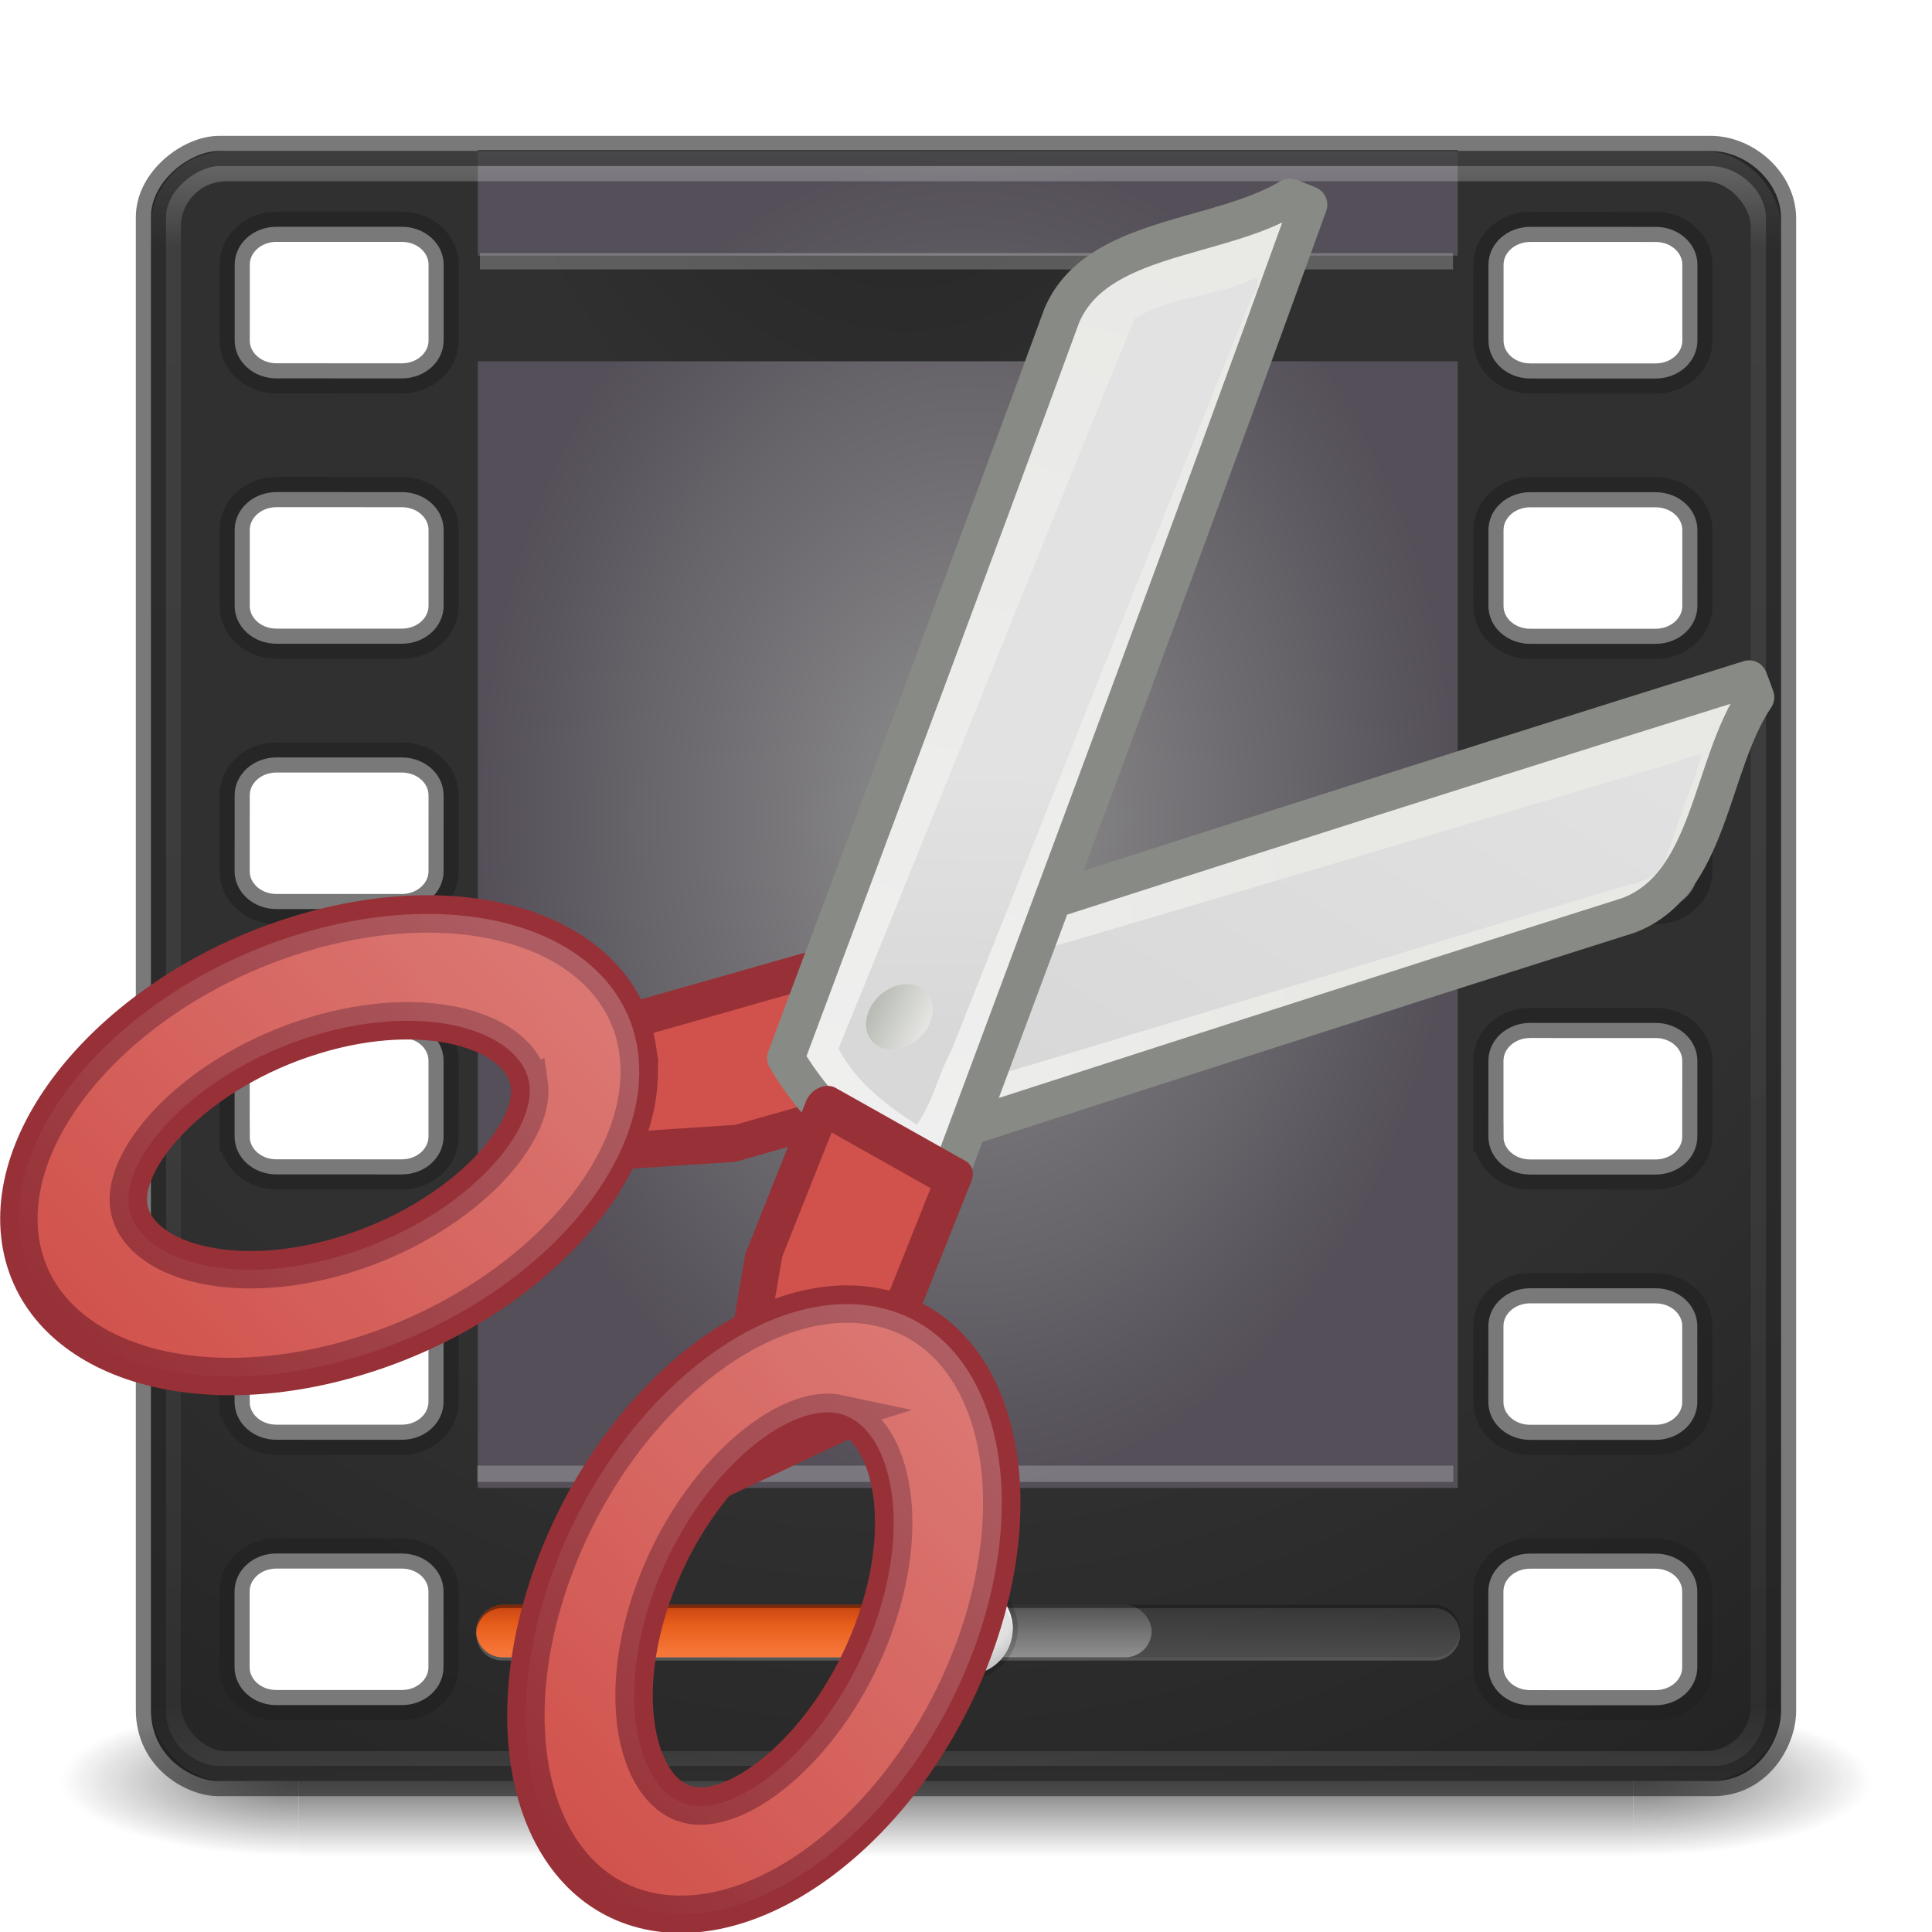 <?xml version="1.0" encoding="UTF-8" standalone="no"?>
<!-- Created with Inkscape (http://www.inkscape.org/) -->

<svg
   xmlns:dc="http://purl.org/dc/elements/1.1/"
   xmlns:cc="http://creativecommons.org/ns#"
   xmlns:rdf="http://www.w3.org/1999/02/22-rdf-syntax-ns#"
   xmlns:svg="http://www.w3.org/2000/svg"
   xmlns="http://www.w3.org/2000/svg"
   xmlns:xlink="http://www.w3.org/1999/xlink"
   xmlns:sodipodi="http://sodipodi.sourceforge.net/DTD/sodipodi-0.dtd"
   xmlns:inkscape="http://www.inkscape.org/namespaces/inkscape"
   version="1.1"
   width="64"
   height="64"
   id="svg4161"
   inkscape:version="0.91 r"
   sodipodi:docname="openmovieeditor.svg">
  <sodipodi:namedview
     pagecolor="#ffffff"
     bordercolor="#666666"
     borderopacity="1"
     objecttolerance="10"
     gridtolerance="10"
     guidetolerance="10"
     inkscape:pageopacity="0"
     inkscape:pageshadow="2"
     inkscape:window-width="1855"
     inkscape:window-height="1056"
     id="namedview45"
     showgrid="true"
     inkscape:zoom="9.5376522"
     inkscape:cx="2.2127625"
     inkscape:cy="31"
     inkscape:window-x="65"
     inkscape:window-y="24"
     inkscape:window-maximized="1"
     inkscape:current-layer="layer1-2">
    <inkscape:grid
       type="xygrid"
       id="grid4321" />
  </sodipodi:namedview>
  <defs
     id="defs4163">
    <linearGradient
       x1="20"
       y1="26"
       x2="20"
       y2="13"
       id="linearGradient4069"
       xlink:href="#linearGradient3680-6-6-6-3-7-1"
       gradientUnits="userSpaceOnUse"
       gradientTransform="matrix(1.327,0,0,1.327,-0.399,-0.232)" />
    <linearGradient
       id="linearGradient3680-6-6-6-3-7-1">
      <stop
         id="stop3682-4-6-1-3-7-7"
         style="stop-color:#dcdcdc;stop-opacity:1"
         offset="0" />
      <stop
         id="stop3684-8-5-8-0-2-6"
         style="stop-color:#ffffff;stop-opacity:1"
         offset="1" />
    </linearGradient>
    <linearGradient
       x1="24"
       y1="5"
       x2="24"
       y2="43"
       id="linearGradient3180"
       xlink:href="#linearGradient3924-2-2-5-8"
       gradientUnits="userSpaceOnUse"
       gradientTransform="matrix(1.432,0,0,1.436,-2.378,-2.471)" />
    <linearGradient
       id="linearGradient3924-2-2-5-8">
      <stop
         id="stop3926-9-4-9-6"
         style="stop-color:#ffffff;stop-opacity:1"
         offset="0" />
      <stop
         id="stop3928-9-8-6-5"
         style="stop-color:#ffffff;stop-opacity:0.235"
         offset="0.063" />
      <stop
         id="stop3930-3-5-1-7"
         style="stop-color:#ffffff;stop-opacity:0.157"
         offset="0.951" />
      <stop
         id="stop3932-8-0-4-8"
         style="stop-color:#ffffff;stop-opacity:0.392"
         offset="1" />
    </linearGradient>
    <radialGradient
       cx="7.118"
       cy="9.957"
       r="12.672"
       fx="7.118"
       fy="9.957"
       id="radialGradient3988-3"
       xlink:href="#linearGradient2867-449-88-871-390-598-476-591-434-148-57-177-8-3-3-6-4-8-8-8-5"
       gradientUnits="userSpaceOnUse"
       gradientTransform="matrix(0,12.89,-15.825,0,190.742,-113.098)" />
    <linearGradient
       id="linearGradient2867-449-88-871-390-598-476-591-434-148-57-177-8-3-3-6-4-8-8-8-5-7">
      <stop
         id="stop3750-1-0-7-6-6-1-3-9-3-9"
         style="stop-color:#505050;stop-opacity:1"
         offset="0" />
      <stop
         id="stop3752-3-7-4-0-32-8-923-0-7-0"
         style="stop-color:#2b2b2b;stop-opacity:1"
         offset="0.262" />
      <stop
         id="stop3754-1-8-5-2-7-6-7-1-9-1"
         style="stop-color:#0a0a0a;stop-opacity:1"
         offset="0.705" />
      <stop
         id="stop3756-1-6-2-6-6-1-96-6-0-1"
         style="stop-color:#000000;stop-opacity:1"
         offset="1" />
    </linearGradient>
    <radialGradient
       cx="4.993"
       cy="43.5"
       r="2.5"
       fx="4.993"
       fy="43.5"
       id="radialGradient3337-2-2"
       xlink:href="#linearGradient3688-166-749-4-0-3-8"
       gradientUnits="userSpaceOnUse"
       gradientTransform="matrix(2.004,0,0,1.4,27.988,-17.4)" />
    <linearGradient
       id="linearGradient3688-166-749-4-0-3-8">
      <stop
         id="stop2883-4-0-1-8"
         style="stop-color:#181818;stop-opacity:1"
         offset="0" />
      <stop
         id="stop2885-9-2-9-6"
         style="stop-color:#181818;stop-opacity:0"
         offset="1" />
    </linearGradient>
    <radialGradient
       cx="4.993"
       cy="43.5"
       r="2.5"
       fx="4.993"
       fy="43.5"
       id="radialGradient3339-1-4"
       xlink:href="#linearGradient3688-464-309-9-2-4-2"
       gradientUnits="userSpaceOnUse"
       gradientTransform="matrix(2.004,0,0,1.4,-20.012,-104.4)" />
    <linearGradient
       id="linearGradient3688-464-309-9-2-4-2">
      <stop
         id="stop2889-7-9-6-9"
         style="stop-color:#181818;stop-opacity:1"
         offset="0" />
      <stop
         id="stop2891-6-6-1-7"
         style="stop-color:#181818;stop-opacity:0"
         offset="1" />
    </linearGradient>
    <linearGradient
       id="linearGradient3702-501-757-8-4-1-1">
      <stop
         id="stop2895-8-9-9-1"
         style="stop-color:#181818;stop-opacity:0"
         offset="0" />
      <stop
         id="stop2897-7-8-7-7"
         style="stop-color:#181818;stop-opacity:1"
         offset="0.5" />
      <stop
         id="stop2899-4-5-1-5"
         style="stop-color:#181818;stop-opacity:0"
         offset="1" />
    </linearGradient>
    <linearGradient
       x1="25.058"
       y1="47.028"
       x2="25.058"
       y2="39.999"
       id="linearGradient4159"
       xlink:href="#linearGradient3702-501-757-8-4-1-1"
       gradientUnits="userSpaceOnUse" />
    <radialGradient
       cx="4.993"
       cy="43.5"
       r="2.5"
       fx="4.993"
       fy="43.5"
       id="radialGradient3337-2-2-4"
       xlink:href="#linearGradient3688-166-749-4-0-3-8-0"
       gradientUnits="userSpaceOnUse"
       gradientTransform="matrix(2.004,0,0,1.4,27.988,-17.4)" />
    <linearGradient
       id="linearGradient3688-166-749-4-0-3-8-0">
      <stop
         id="stop2883-4-0-1-8-1"
         style="stop-color:#181818;stop-opacity:1"
         offset="0" />
      <stop
         id="stop2885-9-2-9-6-7"
         style="stop-color:#181818;stop-opacity:0"
         offset="1" />
    </linearGradient>
    <radialGradient
       cx="4.993"
       cy="43.5"
       r="2.5"
       fx="4.993"
       fy="43.5"
       id="radialGradient3339-1-4-7"
       xlink:href="#linearGradient3688-464-309-9-2-4-2-3"
       gradientUnits="userSpaceOnUse"
       gradientTransform="matrix(2.004,0,0,1.4,-20.012,-104.4)" />
    <linearGradient
       id="linearGradient3688-464-309-9-2-4-2-3">
      <stop
         id="stop2889-7-9-6-9-4"
         style="stop-color:#181818;stop-opacity:1"
         offset="0" />
      <stop
         id="stop2891-6-6-1-7-1"
         style="stop-color:#181818;stop-opacity:0"
         offset="1" />
    </linearGradient>
    <linearGradient
       x1="25.058"
       y1="47.028"
       x2="25.058"
       y2="39.999"
       id="linearGradient6394"
       xlink:href="#linearGradient3702-501-757-8-4-1-1-1"
       gradientUnits="userSpaceOnUse" />
    <linearGradient
       id="linearGradient3702-501-757-8-4-1-1-1">
      <stop
         id="stop2895-8-9-9-1-2"
         style="stop-color:#181818;stop-opacity:0"
         offset="0" />
      <stop
         id="stop2897-7-8-7-7-0"
         style="stop-color:#181818;stop-opacity:1"
         offset="0.5" />
      <stop
         id="stop2899-4-5-1-5-7"
         style="stop-color:#181818;stop-opacity:0"
         offset="1" />
    </linearGradient>
    <radialGradient
       inkscape:collect="always"
       xlink:href="#linearGradient2867-449-88-871-390-598-476-591-434-148-57-177-8-3-3-6-4-8-8-8-5"
       id="radialGradient3038"
       gradientUnits="userSpaceOnUse"
       gradientTransform="matrix(0,13.394,-16.444,0,316.224,-110.491)"
       cx="6.73"
       cy="9.957"
       fx="6.2"
       fy="9.957"
       r="12.672" />
    <linearGradient
       id="linearGradient2867-449-88-871-390-598-476-591-434-148-57-177-8-3-3-6-4-8-8-8-5">
      <stop
         id="stop3750-1-0-7-6-6-1-3-9-9"
         style="stop-color:#dec6cb;stop-opacity:1;"
         offset="0" />
      <stop
         id="stop3752-3-7-4-0-32-8-923-0-4"
         style="stop-color:#d2c3c6;stop-opacity:1;"
         offset="0.262" />
      <stop
         id="stop3754-1-8-5-2-7-6-7-1-6"
         style="stop-color:#b38c94;stop-opacity:1;"
         offset="0.705" />
      <stop
         id="stop3756-1-6-2-6-6-1-96-6-9"
         style="stop-color:#764750;stop-opacity:1;"
         offset="1" />
    </linearGradient>
    <linearGradient
       inkscape:collect="always"
       xlink:href="#linearGradient3924-2-2-5-8-1"
       id="linearGradient3035"
       gradientUnits="userSpaceOnUse"
       gradientTransform="matrix(1.432,0,0,1.436,116.944,1.932)"
       x1="24"
       y1="5"
       x2="24"
       y2="43" />
    <linearGradient
       id="linearGradient3924-2-2-5-8-1">
      <stop
         id="stop3926-9-4-9-6-7"
         style="stop-color:#ffffff;stop-opacity:1"
         offset="0" />
      <stop
         id="stop3928-9-8-6-5-9"
         style="stop-color:#ffffff;stop-opacity:0.235"
         offset="0.063" />
      <stop
         id="stop3930-3-5-1-7-9"
         style="stop-color:#ffffff;stop-opacity:0.157"
         offset="0.951" />
      <stop
         id="stop3932-8-0-4-8-7"
         style="stop-color:#ffffff;stop-opacity:0.392"
         offset="1" />
    </linearGradient>
    <linearGradient
       id="linearGradient3267-7-3-55-4-6">
      <stop
         style="stop-color:#6a6a6a;stop-opacity:1;"
         offset="0"
         id="stop3269-8-5-5-9-91" />
      <stop
         style="stop-color:#3a3a3a;stop-opacity:1;"
         offset="1"
         id="stop3271-9-7-2-0-5" />
    </linearGradient>
    <linearGradient
       id="linearGradient4798-13-8-5-9">
      <stop
         id="stop4800-4-4-2-9"
         offset="0"
         style="stop-color:#000000;stop-opacity:0;" />
      <stop
         style="stop-color:#000000;stop-opacity:0;"
         offset="0.125"
         id="stop4802-3-5-4-5" />
      <stop
         style="stop-color:#e9842d;stop-opacity:1;"
         offset="0.769"
         id="stop4804-3-1-0-9" />
      <stop
         style="stop-color:#964e2b;stop-opacity:1;"
         offset="0.861"
         id="stop4806-28-9-9-2" />
      <stop
         id="stop4808-6-0-5-6"
         offset="1"
         style="stop-color:#222222;stop-opacity:1;" />
    </linearGradient>
    <linearGradient
       id="linearGradient8940-7-5-3-4">
      <stop
         style="stop-color:#ffb800;stop-opacity:1;"
         offset="0"
         id="stop8942-22-2-0-7" />
      <stop
         style="stop-color:#ff4600;stop-opacity:1;"
         offset="1"
         id="stop8944-79-8-2-8" />
    </linearGradient>
    <linearGradient
       id="linearGradient3826">
      <stop
         style="stop-color:#ffb800;stop-opacity:1;"
         offset="0"
         id="stop3828" />
      <stop
         style="stop-color:#ff4600;stop-opacity:1;"
         offset="1"
         id="stop3830" />
    </linearGradient>
    <linearGradient
       id="linearGradient3790-0-9-2">
      <stop
         style="stop-color:#e7e7e7;stop-opacity:1;"
         offset="0"
         id="stop3792-5-8-9" />
      <stop
         style="stop-color:#b8b8b8;stop-opacity:1;"
         offset="1"
         id="stop3794-2-0-5" />
    </linearGradient>
    <linearGradient
       id="linearGradient3922-60-9-5">
      <stop
         style="stop-color:#5e5e5e;stop-opacity:1;"
         offset="0"
         id="stop3924-5-2-9" />
      <stop
         style="stop-color:#9e9e9e;stop-opacity:1;"
         offset="1"
         id="stop3926-11-54-11" />
    </linearGradient>
    <linearGradient
       id="linearGradient3886-5">
      <stop
         id="stop3896-4"
         offset="0"
         style="stop-color:#8d8d8d;stop-opacity:1;" />
      <stop
         id="stop3894-1"
         offset="1"
         style="stop-color:#bdbbbc;stop-opacity:1;" />
    </linearGradient>
    <linearGradient
       id="linearGradient3853">
      <stop
         id="stop3855"
         offset="0"
         style="stop-color:#8d8d8d;stop-opacity:1;" />
      <stop
         id="stop3857"
         offset="1"
         style="stop-color:#bdbbbc;stop-opacity:1;" />
    </linearGradient>
    <linearGradient
       id="linearGradient3860">
      <stop
         style="stop-color:#e7e7e7;stop-opacity:1;"
         offset="0"
         id="stop3862" />
      <stop
         style="stop-color:#b8b8b8;stop-opacity:1;"
         offset="1"
         id="stop3864" />
    </linearGradient>
    <linearGradient
       id="linearGradient3867">
      <stop
         style="stop-color:#5e5e5e;stop-opacity:1;"
         offset="0"
         id="stop3869" />
      <stop
         style="stop-color:#9e9e9e;stop-opacity:1;"
         offset="1"
         id="stop3871" />
    </linearGradient>
    <linearGradient
       id="linearGradient3874">
      <stop
         id="stop3876"
         offset="0"
         style="stop-color:#8d8d8d;stop-opacity:1;" />
      <stop
         id="stop3878"
         offset="1"
         style="stop-color:#bdbbbc;stop-opacity:1;" />
    </linearGradient>
    <linearGradient
       id="linearGradient3881">
      <stop
         id="stop3883"
         offset="0"
         style="stop-color:#8d8d8d;stop-opacity:1;" />
      <stop
         id="stop3885"
         offset="1"
         style="stop-color:#bdbbbc;stop-opacity:1;" />
    </linearGradient>
    <linearGradient
       y2="39.999"
       x2="25.058"
       y1="47.028"
       x1="25.058"
       gradientUnits="userSpaceOnUse"
       id="linearGradient4041"
       xlink:href="#linearGradient3702-501-757-8-4-1-1-1"
       inkscape:collect="always" />
    <linearGradient
       x1="63.397"
       y1="-12.489"
       x2="63.397"
       y2="5.468"
       id="linearGradient2685"
       xlink:href="#linearGradient4873"
       gradientUnits="userSpaceOnUse"
       gradientTransform="matrix(0.281,0,0,0.288,14.824,55.221)" />
    <linearGradient
       id="linearGradient4873">
      <stop
         id="stop4875"
         style="stop-color:white;stop-opacity:1"
         offset="0" />
      <stop
         id="stop4877"
         style="stop-color:white;stop-opacity:0"
         offset="1" />
    </linearGradient>
    <radialGradient
       r="20.397"
       fy="3.99"
       fx="23.896"
       cy="3.99"
       cx="23.896"
       gradientTransform="matrix(0,0.318,-0.408,0,33.913,43.707)"
       gradientUnits="userSpaceOnUse"
       id="radialGradient3826"
       xlink:href="#linearGradient3242-187-536"
       inkscape:collect="always" />
    <linearGradient
       id="linearGradient3242-187-536">
      <stop
         id="stop2780"
         style="stop-color:#ffffff;stop-opacity:1;"
         offset="0" />
      <stop
         id="stop2782"
         style="stop-color:#d3d3d3;stop-opacity:1;"
         offset="1" />
    </linearGradient>
    <linearGradient
       y2="3.082"
       x2="18.379"
       y1="44.98"
       x1="18.379"
       gradientTransform="matrix(0.13,0,0,0.133,29.174,51.015)"
       gradientUnits="userSpaceOnUse"
       id="linearGradient3828"
       xlink:href="#linearGradient2490-182-124"
       inkscape:collect="always" />
    <linearGradient
       id="linearGradient2490-182-124">
      <stop
         id="stop2788"
         style="stop-color:#909090;stop-opacity:1;"
         offset="0" />
      <stop
         id="stop2790"
         style="stop-color:#dedede;stop-opacity:1;"
         offset="1" />
    </linearGradient>
    <radialGradient
       inkscape:collect="always"
       xlink:href="#linearGradient3945"
       id="radialGradient3966"
       gradientUnits="userSpaceOnUse"
       gradientTransform="matrix(1.546,0,0,2.111,-5.814,-23.523)"
       cx="24.5"
       cy="24"
       fx="24.5"
       fy="24"
       r="10.5" />
    <linearGradient
       id="linearGradient3945">
      <stop
         style="stop-color:#8f8f8f;stop-opacity:1;"
         offset="0"
         id="stop3947" />
      <stop
         style="stop-color:#544f58;stop-opacity:1;"
         offset="1"
         id="stop3949" />
    </linearGradient>
    <radialGradient
       cx="15.316"
       cy="-0.307"
       r="20"
       fx="15.316"
       fy="-0.307"
       id="radialGradient4152-74-497"
       xlink:href="#linearGradient2867-449-88-871-390-598-476-591-434-148-57-177-641-289-620-227-114-444-680-744-921-551"
       gradientUnits="userSpaceOnUse"
       gradientTransform="matrix(6.2968633e-5,3.5,-2.75,8.5551714e-8,29.156,-54.607)" />
    <linearGradient
       id="linearGradient2867-449-88-871-390-598-476-591-434-148-57-177-641-289-620-227-114-444-680-744-921-551">
      <stop
         id="stop4445"
         style="stop-color:#232323;stop-opacity:1;"
         offset="0" />
      <stop
         id="stop4447"
         style="stop-color:#303030;stop-opacity:1;"
         offset="0.262" />
      <stop
         id="stop4449"
         style="stop-color:#303030;stop-opacity:1"
         offset="0.705" />
      <stop
         id="stop4451"
         style="stop-color:#232323;stop-opacity:1"
         offset="1" />
    </linearGradient>
    <linearGradient
       x1="24"
       y1="5"
       x2="24"
       y2="43"
       id="linearGradient3180-6"
       xlink:href="#linearGradient3924-2-2-5-8-0"
       gradientUnits="userSpaceOnUse"
       gradientTransform="matrix(1.432,0,0,1.436,-2.378,-2.471)" />
    <linearGradient
       id="linearGradient3924-2-2-5-8-0">
      <stop
         id="stop3926-9-4-9-6-4"
         style="stop-color:#ffffff;stop-opacity:1"
         offset="0" />
      <stop
         id="stop3928-9-8-6-5-4"
         style="stop-color:#ffffff;stop-opacity:0.235"
         offset="0.063" />
      <stop
         id="stop3930-3-5-1-7-97"
         style="stop-color:#ffffff;stop-opacity:0.157"
         offset="0.951" />
      <stop
         id="stop3932-8-0-4-8-3"
         style="stop-color:#ffffff;stop-opacity:0.392"
         offset="1" />
    </linearGradient>
    <linearGradient
       y2="43"
       x2="24"
       y1="5"
       x1="24"
       gradientTransform="matrix(1.432,0,0,1.432,-2.384,-2.372)"
       gradientUnits="userSpaceOnUse"
       id="linearGradient3292"
       xlink:href="#linearGradient3924-2-2-5-8-0"
       inkscape:collect="always" />
    <filter
       color-interpolation-filters="sRGB"
       id="filter4013">
      <feGaussianBlur
         id="feGaussianBlur4015"
         stdDeviation="0.72" />
    </filter>
    <radialGradient
       id="radialGradient4075"
       gradientUnits="userSpaceOnUse"
       cy="421.9"
       cx="212"
       gradientTransform="matrix(1.333,0,0,1.222,-70.667,-93.655)"
       r="9">
      <stop
         id="stop3984"
         style="stop-color:#f5f5f5"
         offset="0" />
      <stop
         id="stop3992"
         style="stop-color:#dfdfdf"
         offset=".75" />
      <stop
         id="stop3986"
         style="stop-color:#c6c6c6"
         offset="1" />
    </radialGradient>
    <linearGradient
       id="linearGradient4068"
       y2="414.38"
       gradientUnits="userSpaceOnUse"
       x2="344"
       gradientTransform="matrix(0.109,0,0,0.109,4.26,-99.868)"
       y1="430"
       x1="344">
      <stop
         id="stop4023"
         style="stop-color:#c03c0e"
         offset="0" />
      <stop
         id="stop3856"
         style="stop-color:#e85e1b"
         offset=".5" />
      <stop
         id="stop4025"
         style="stop-color:#f57638"
         offset="1" />
    </linearGradient>
    <linearGradient
       id="linearGradient4064"
       y2="404"
       xlink:href="#linearGradient4267"
       gradientUnits="userSpaceOnUse"
       x2="344"
       y1="430"
       x1="344"
       gradientTransform="matrix(0.109,0,0,0.109,4.26,8.191)" />
    <linearGradient
       id="linearGradient4267">
      <stop
         id="stop4269"
         style="stop-color:#fff"
         offset="0" />
      <stop
         id="stop4271"
         style="stop-color:#fff;stop-opacity:0"
         offset="1" />
    </linearGradient>
    <linearGradient
       id="linearGradient4051"
       y2="404"
       gradientUnits="userSpaceOnUse"
       x2="344"
       y1="430"
       x1="344"
       gradientTransform="matrix(0.167,0,0,0.167,88.332,367.241)">
      <stop
         id="stop3974"
         style="stop-color:#666"
         offset="0" />
      <stop
         id="stop3976"
         style="stop-color:#666;stop-opacity:0"
         offset="1" />
    </linearGradient>
    <linearGradient
       y2="404"
       x2="344"
       y1="430"
       x1="344"
       gradientTransform="matrix(0.109,0,0,0.109,4.26,8.191)"
       gradientUnits="userSpaceOnUse"
       id="linearGradient3112"
       xlink:href="#linearGradient4051"
       inkscape:collect="always" />
    <filter
       color-interpolation-filters="sRGB"
       id="filter3869">
      <feGaussianBlur
         id="feGaussianBlur3871"
         stdDeviation="3.39" />
    </filter>
    <linearGradient
       x1="294.21"
       y1="6.385"
       x2="296.404"
       y2="9.828"
       id="linearGradient8576-4"
       xlink:href="#XMLID_897_-9"
       gradientUnits="userSpaceOnUse"
       gradientTransform="matrix(-2.173,1.094,1.298,2.788,663.958,-321.12)" />
    <linearGradient
       x1="292.972"
       y1="4.759"
       x2="296.94"
       y2="10.711"
       id="XMLID_897_-9"
       gradientUnits="userSpaceOnUse">
      <stop
         id="stop45093-6"
         style="stop-color:#e8e8e5;stop-opacity:1"
         offset="0" />
      <stop
         id="stop45095-9"
         style="stop-color:#f0f0f0;stop-opacity:1"
         offset="1" />
    </linearGradient>
    <linearGradient
       x1="20.288"
       y1="6.46"
       x2="24.326"
       y2="23.943"
       id="linearGradient8573-6"
       xlink:href="#linearGradient2229-0"
       gradientUnits="userSpaceOnUse"
       gradientTransform="matrix(0.549,-0.257,0.315,0.678,12.147,16.191)" />
    <linearGradient
       id="linearGradient2229-0">
      <stop
         id="stop2231-4"
         style="stop-color:#e2e2e2;stop-opacity:1"
         offset="0" />
      <stop
         id="stop2233-6"
         style="stop-color:#d8d8d8;stop-opacity:1"
         offset="1" />
    </linearGradient>
    <linearGradient
       x1="293.008"
       y1="3.019"
       x2="296.641"
       y2="10.289"
       id="linearGradient8569-8"
       xlink:href="#XMLID_897_-9"
       gradientUnits="userSpaceOnUse"
       gradientTransform="matrix(2.192,-1.109,1.388,2.764,-627.97,330.423)" />
    <linearGradient
       x1="19.222"
       y1="18.036"
       x2="24.326"
       y2="23.943"
       id="linearGradient8566-6"
       xlink:href="#linearGradient2229-0"
       gradientUnits="userSpaceOnUse"
       gradientTransform="matrix(0.549,-0.257,0.315,0.678,12.147,16.191)" />
    <linearGradient
       x1="22.225"
       y1="23.843"
       x2="24.19"
       y2="22.861"
       id="linearGradient8582-7"
       xlink:href="#XMLID_45_-1"
       gradientUnits="userSpaceOnUse"
       gradientTransform="matrix(0.538,-0.252,0.315,0.678,12.457,16.818)" />
    <linearGradient
       x1="68.175"
       y1="21.425"
       x2="74.587"
       y2="27.837"
       id="XMLID_45_-1"
       gradientUnits="userSpaceOnUse">
      <stop
         id="stop695-8"
         style="stop-color:#babdb6;stop-opacity:1"
         offset="0" />
      <stop
         id="stop697-6"
         style="stop-color:#eeeeec;stop-opacity:1"
         offset="1" />
    </linearGradient>
    <linearGradient
       x1="40.128"
       y1="26.631"
       x2="45.949"
       y2="38.849"
       id="linearGradient3656-8"
       xlink:href="#linearGradient4873"
       gradientUnits="userSpaceOnUse" />
    <linearGradient
       x1="29.267"
       y1="31.805"
       x2="35.089"
       y2="44.023"
       id="linearGradient3658-9"
       xlink:href="#linearGradient4873"
       gradientUnits="userSpaceOnUse" />
  </defs>
  <g
     id="layer1">
    <g
       transform="matrix(1.579,0,0,0.714,-5.895,27.929)"
       id="g3712-8-2-4-4"
       style="opacity:0.6">
      <rect
         width="5"
         height="7"
         x="38"
         y="40"
         id="rect2801-5-5-7-9"
         style="fill:url(#radialGradient3337-2-2);fill-opacity:1;stroke:none" />
      <rect
         width="5"
         height="7"
         x="-10"
         y="-47"
         transform="scale(-1,-1)"
         id="rect3696-3-0-3-7"
         style="fill:url(#radialGradient3339-1-4);fill-opacity:1;stroke:none" />
      <rect
         width="28"
         height="7"
         x="10"
         y="40"
         id="rect3700-5-6-8-4"
         style="fill:url(#linearGradient4159);fill-opacity:1;stroke:none" />
    </g>
    <path
       d="M 5,56.643 C 5,58.261 6.434,59 7.227,59 L 56.746,59 C 58.227,59 59,57.624 59,56.675 L 59,7.241 C 59,6 57.821,5 56.666,5 L 7.267,5 C 6.287,5 5,6 5,7.187 L 5,56.496 z m 2.77,-1.415 2.82e-4,-2.511 c 8.46e-5,-0.696 0.618,-1.256 1.385,-1.256 l 4.153,4.02e-4 c 0.767,7.3e-5 1.384,0.56 1.384,1.256 l -3.01e-4,2.511 c -7.6e-5,0.696 -0.618,1.256 -1.385,1.256 L 9.154,56.484 C 8.387,56.484 7.77,55.924 7.77,55.228 z m 8.932e-4,-8.79 2.821e-4,-2.511 c 8.46e-5,-0.696 0.618,-1.256 1.385,-1.256 l 4.153,4.02e-4 c 0.767,7.2e-5 1.384,0.56 1.384,1.256 l -2.91e-4,2.511 c -8.4e-5,0.696 -0.618,1.256 -1.385,1.256 L 9.155,47.694 C 8.388,47.694 7.771,47.134 7.771,46.438 z m 8.931e-4,-8.79 2.916e-4,-2.511 c 7.53e-5,-0.696 0.618,-1.256 1.385,-1.256 l 4.153,4.04e-4 c 0.767,7.3e-5 1.384,0.56 1.384,1.256 l -3.01e-4,2.511 c -6.5e-5,0.696 -0.618,1.256 -1.385,1.256 L 9.156,38.904 C 8.389,38.904 7.771,38.344 7.772,37.648 z m 9.027e-4,-8.79 2.821e-4,-2.511 c 8.46e-5,-0.696 0.618,-1.256 1.385,-1.256 l 4.153,4.02e-4 c 0.767,7.2e-5 1.384,0.56 1.384,1.256 l -2.91e-4,2.511 c -8.5e-5,0.696 -0.618,1.256 -1.385,1.256 L 9.157,30.114 C 8.39,30.114 7.772,29.554 7.772,28.858 z m 8.933e-4,-8.79 2.913e-4,-2.511 c 7.53e-5,-0.696 0.618,-1.256 1.385,-1.256 l 4.153,3.86e-4 c 0.767,7.6e-5 1.384,0.56 1.384,1.256 l -2.92e-4,2.511 c -7.6e-5,0.696 -0.618,1.256 -1.385,1.256 l -4.153,-3.89e-4 c -0.767,-7.5e-5 -1.384,-0.56 -1.384,-1.256 z m 8.931e-4,-8.79 2.914e-4,-2.511 C 7.775,8.072 8.392,7.512 9.159,7.512 l 4.153,3.978e-4 c 0.767,7.21e-5 1.384,0.56 1.384,1.256 l -3e-4,2.511 c -7.6e-5,0.696 -0.618,1.256 -1.385,1.256 L 9.159,12.534 C 8.392,12.534 7.774,11.974 7.774,11.279 z m 41.528,43.954 2.95e-4,-2.511 c 8e-5,-0.696 0.618,-1.256 1.385,-1.256 l 4.153,4.03e-4 c 0.767,7.2e-5 1.384,0.56 1.384,1.256 l -3e-4,2.511 c -7.8e-5,0.696 -0.618,1.256 -1.385,1.256 l -4.153,-4.04e-4 c -0.767,-7.5e-5 -1.384,-0.56 -1.384,-1.256 z m 9.41e-4,-8.79 2.98e-4,-2.511 c 7.8e-5,-0.696 0.618,-1.256 1.385,-1.256 l 4.153,3.85e-4 c 0.767,7.7e-5 1.384,0.56 1.384,1.256 l -2.94e-4,2.511 c -7.9e-5,0.696 -0.618,1.256 -1.385,1.256 l -4.153,-3.9e-4 c -0.767,-7e-5 -1.384,-0.56 -1.384,-1.256 z m 9.4e-4,-8.79 2.92e-4,-2.511 c 8.3e-5,-0.696 0.618,-1.256 1.385,-1.256 l 4.153,3.98e-4 c 0.767,7.1e-5 1.384,0.56 1.384,1.256 l -2.96e-4,2.511 c -8.1e-5,0.696 -0.618,1.256 -1.385,1.256 l -4.153,-4.02e-4 C 49.922,38.908 49.304,38.348 49.305,37.652 z m 9.4e-4,-8.79 2.94e-4,-2.511 c 7.9e-5,-0.696 0.618,-1.256 1.385,-1.256 l 4.153,4.02e-4 c 0.767,7.2e-5 1.384,0.56 1.384,1.256 l -2.94e-4,2.511 c -8.1e-5,0.696 -0.618,1.256 -1.385,1.256 l -4.153,-4e-4 c -0.767,-7.5e-5 -1.384,-0.56 -1.384,-1.256 z m 9.4e-4,-8.79 2.99e-4,-2.511 c 7.9e-5,-0.696 0.618,-1.256 1.385,-1.256 l 4.153,4.03e-4 c 0.767,7.2e-5 1.384,0.56 1.384,1.256 l -2.96e-4,2.511 c -8.1e-5,0.696 -0.618,1.256 -1.385,1.256 l -4.153,-4.05e-4 c -0.767,-7.1e-5 -1.384,-0.56 -1.384,-1.256 z m 9.39e-4,-8.79 2.94e-4,-2.511 c 8.3e-5,-0.696 0.618,-1.256 1.385,-1.256 l 4.153,3.975e-4 c 0.767,7.43e-5 1.384,0.56 1.384,1.256 l -2.94e-4,2.511 c -8.1e-5,0.696 -0.618,1.256 -1.385,1.256 l -4.153,-3.99e-4 c -0.767,-7.7e-5 -1.384,-0.56 -1.384,-1.256 z"
       inkscape:connector-curvature="0"
       id="rect5505-21"
       style="color:#000000;fill:url(#radialGradient4152-74-497);fill-opacity:1;fill-rule:nonzero;stroke:none;stroke-width:1;marker:none;visibility:visible;display:inline;overflow:visible;enable-background:accumulate"
       sodipodi:nodetypes="cssscsscccssssscscscsssssssccssssccsssssssssscssssscssssssssccsssssssssssssssssssssssssssssssssssssssssssssssssssssssss" />
    <path
       style="fill:url(#radialGradient3966);fill-opacity:1;stroke:none"
       d="m 15.828,4.97 0,3.499 32.462,0 0,-3.499 -32.462,0 z m 0,6.998 0,37.324 32.462,0 0,-37.324 -32.462,0 z"
       id="path3935"
       inkscape:connector-curvature="0" />
    <path
       style="opacity:0.23;fill:none;stroke:#ffffff;stroke-width:0.54;stroke-linecap:butt;stroke-linejoin:miter;stroke-miterlimit:4;stroke-opacity:1;stroke-dasharray:none"
       d="m 15.897,8.655 32.235,0 0,0"
       id="path3978"
       inkscape:connector-curvature="0" />
    <path
       style="opacity:0.23;fill:none;stroke:#ffffff;stroke-width:0.541;stroke-linecap:butt;stroke-linejoin:miter;stroke-miterlimit:4;stroke-dasharray:none;stroke-opacity:1"
       d="m 15.811,48.821 32.333,0 0,0"
       id="path3978-3"
       inkscape:connector-curvature="0" />
    <rect
       id="rect4035"
       style="opacity:0.6;color:#000000;fill:url(#linearGradient3112)"
       ry="0.869"
       height="1.738"
       width="32.587"
       y="53.161"
       x="15.774" />
    <rect
       id="rect4062"
       style="opacity:0.4;color:#000000;fill:url(#linearGradient4064)"
       ry="0.869"
       height="1.738"
       width="22.376"
       y="53.161"
       x="15.774" />
    <path
       id="rect4053"
       style="opacity:0.2;color:#000000;fill:#ffffff"
       d="m 15.777,54.084 c -0.001,0.018 -0.003,0.036 -0.003,0.054 0,0.481 0.388,0.869 0.869,0.869 h 30.849 c 0.481,0 0.869,-0.388 0.869,-0.869 0,-0.019 -0.002,-0.036 -0.003,-0.054 -0.028,0.456 -0.403,0.815 -0.866,0.815 h -30.849 c -0.463,0 -0.837,-0.359 -0.866,-0.815 z"
       inkscape:connector-curvature="0" />
    <rect
       id="rect4066"
       style="color:#000000;fill:url(#linearGradient4068)"
       transform="scale(1,-1)"
       ry="0.869"
       height="1.738"
       width="17.162"
       y="-54.899"
       x="15.774" />
    <path
       id="rect3847"
       style="opacity:0.4;color:#000000"
       d="m 16.643,53.161 c -0.481,0 -0.869,0.388 -0.869,0.869 0,0.018 0.002,0.036 0.003,0.054 0.028,-0.455 0.403,-0.815 0.866,-0.815 h 30.849 c 0.463,0 0.837,0.36 0.866,0.815 0.001,-0.018 0.003,-0.036 0.003,-0.054 0,-0.481 -0.388,-0.869 -0.869,-0.869 H 16.643 z"
       inkscape:connector-curvature="0" />
    <g
       id="g4070"
       transform="matrix(0.17,0,0,0.17,-12.521,-18.298)">
      <path
         id="path4005"
         style="opacity:0.4;color:#000000;filter:url(#filter4013)"
         d="m 221,425 c 0,4.971 -4.029,9 -9,9 -4.971,0 -9,-4.029 -9,-9 0,-4.971 4.029,-9 9,-9 4.971,0 9,4.029 9,9 z"
         transform="matrix(1.111,0,0,1.111,26.444,-47.222)"
         inkscape:connector-curvature="0" />
      <path
         id="path3980"
         style="color:#000000;fill:url(#radialGradient4075)"
         d="m 221,425 c 0,4.971 -4.029,9 -9,9 -4.971,0 -9,-4.029 -9,-9 0,-4.971 4.029,-9 9,-9 4.971,0 9,4.029 9,9 z"
         transform="translate(50,0)"
         inkscape:connector-curvature="0" />
      <path
         id="path3996"
         d="m 262,416 c -4.971,0 -9,4.029 -9,9 0,0.172 0.022,0.331 0.031,0.5 0.265,-4.733 4.17,-8.5 8.969,-8.5 4.799,0 8.704,3.767 8.969,8.5 0.009,-0.169 0.031,-0.328 0.031,-0.5 0,-4.971 -4.029,-9 -9,-9 z"
         style="opacity:0.6;color:#000000;fill:#ffffff"
         inkscape:connector-curvature="0" />
    </g>
    <rect
       width="53.001"
       height="53.001"
       rx="2"
       ry="1.995"
       x="5.494"
       y="5.507"
       id="rect6741-5-0-2-3"
       style="opacity:0.3;fill:none;stroke:url(#linearGradient3292);stroke-width:0.999;stroke-linecap:round;stroke-linejoin:round;stroke-miterlimit:4;stroke-opacity:1;stroke-dasharray:none;stroke-dashoffset:0" />
    <path
       sodipodi:nodetypes="cssscsscccssssscscscsssssssccssssccsssssssssscssssscssssssssccsssssssssssssssssssssssssssssssssssssssssssssssssssssssss"
       style="color:#000000;fill:none;fill-opacity:1;fill-rule:nonzero;stroke:#212121;stroke-width:1;marker:none;visibility:visible;display:inline;overflow:visible;enable-background:accumulate;stroke-opacity:1;opacity:0.6"
       id="path3915"
       inkscape:connector-curvature="0"
       d="M 5,56.643 C 5,58.261 6.434,59 7.227,59 L 56.746,59 C 58.227,59 59,57.624 59,56.675 L 59,7.241 C 59,6 57.821,5 56.666,5 L 7.267,5 C 6.287,5 5,6 5,7.187 L 5,56.496 z m 2.77,-1.415 2.82e-4,-2.511 c 8.46e-5,-0.696 0.618,-1.256 1.385,-1.256 l 4.153,4.02e-4 c 0.767,7.3e-5 1.384,0.56 1.384,1.256 l -3.01e-4,2.511 c -7.6e-5,0.696 -0.618,1.256 -1.385,1.256 L 9.154,56.484 C 8.387,56.484 7.77,55.924 7.77,55.228 z m 8.932e-4,-8.79 2.821e-4,-2.511 c 8.46e-5,-0.696 0.618,-1.256 1.385,-1.256 l 4.153,4.02e-4 c 0.767,7.2e-5 1.384,0.56 1.384,1.256 l -2.91e-4,2.511 c -8.4e-5,0.696 -0.618,1.256 -1.385,1.256 L 9.155,47.694 C 8.388,47.694 7.771,47.134 7.771,46.438 z m 8.931e-4,-8.79 2.916e-4,-2.511 c 7.53e-5,-0.696 0.618,-1.256 1.385,-1.256 l 4.153,4.04e-4 c 0.767,7.3e-5 1.384,0.56 1.384,1.256 l -3.01e-4,2.511 c -6.5e-5,0.696 -0.618,1.256 -1.385,1.256 L 9.156,38.904 C 8.389,38.904 7.771,38.344 7.772,37.648 z m 9.027e-4,-8.79 2.821e-4,-2.511 c 8.46e-5,-0.696 0.618,-1.256 1.385,-1.256 l 4.153,4.02e-4 c 0.767,7.2e-5 1.384,0.56 1.384,1.256 l -2.91e-4,2.511 c -8.5e-5,0.696 -0.618,1.256 -1.385,1.256 L 9.157,30.114 C 8.39,30.114 7.772,29.554 7.772,28.858 z m 8.933e-4,-8.79 2.913e-4,-2.511 c 7.53e-5,-0.696 0.618,-1.256 1.385,-1.256 l 4.153,3.86e-4 c 0.767,7.6e-5 1.384,0.56 1.384,1.256 l -2.92e-4,2.511 c -7.6e-5,0.696 -0.618,1.256 -1.385,1.256 l -4.153,-3.89e-4 c -0.767,-7.5e-5 -1.384,-0.56 -1.384,-1.256 z m 8.931e-4,-8.79 2.914e-4,-2.511 C 7.775,8.072 8.392,7.512 9.159,7.512 l 4.153,3.978e-4 c 0.767,7.21e-5 1.384,0.56 1.384,1.256 l -3e-4,2.511 c -7.6e-5,0.696 -0.618,1.256 -1.385,1.256 L 9.159,12.534 C 8.392,12.534 7.774,11.974 7.774,11.279 z m 41.528,43.954 2.95e-4,-2.511 c 8e-5,-0.696 0.618,-1.256 1.385,-1.256 l 4.153,4.03e-4 c 0.767,7.2e-5 1.384,0.56 1.384,1.256 l -3e-4,2.511 c -7.8e-5,0.696 -0.618,1.256 -1.385,1.256 l -4.153,-4.04e-4 c -0.767,-7.5e-5 -1.384,-0.56 -1.384,-1.256 z m 9.41e-4,-8.79 2.98e-4,-2.511 c 7.8e-5,-0.696 0.618,-1.256 1.385,-1.256 l 4.153,3.85e-4 c 0.767,7.7e-5 1.384,0.56 1.384,1.256 l -2.94e-4,2.511 c -7.9e-5,0.696 -0.618,1.256 -1.385,1.256 l -4.153,-3.9e-4 c -0.767,-7e-5 -1.384,-0.56 -1.384,-1.256 z m 9.4e-4,-8.79 2.92e-4,-2.511 c 8.3e-5,-0.696 0.618,-1.256 1.385,-1.256 l 4.153,3.98e-4 c 0.767,7.1e-5 1.384,0.56 1.384,1.256 l -2.96e-4,2.511 c -8.1e-5,0.696 -0.618,1.256 -1.385,1.256 l -4.153,-4.02e-4 C 49.922,38.908 49.304,38.348 49.305,37.652 z m 9.4e-4,-8.79 2.94e-4,-2.511 c 7.9e-5,-0.696 0.618,-1.256 1.385,-1.256 l 4.153,4.02e-4 c 0.767,7.2e-5 1.384,0.56 1.384,1.256 l -2.94e-4,2.511 c -8.1e-5,0.696 -0.618,1.256 -1.385,1.256 l -4.153,-4e-4 c -0.767,-7.5e-5 -1.384,-0.56 -1.384,-1.256 z m 9.4e-4,-8.79 2.99e-4,-2.511 c 7.9e-5,-0.696 0.618,-1.256 1.385,-1.256 l 4.153,4.03e-4 c 0.767,7.2e-5 1.384,0.56 1.384,1.256 l -2.96e-4,2.511 c -8.1e-5,0.696 -0.618,1.256 -1.385,1.256 l -4.153,-4.05e-4 c -0.767,-7.1e-5 -1.384,-0.56 -1.384,-1.256 z m 9.39e-4,-8.79 2.94e-4,-2.511 c 8.3e-5,-0.696 0.618,-1.256 1.385,-1.256 l 4.153,3.975e-4 c 0.767,7.43e-5 1.384,0.56 1.384,1.256 l -2.94e-4,2.511 c -8.1e-5,0.696 -0.618,1.256 -1.385,1.256 l -4.153,-3.99e-4 c -0.767,-7.7e-5 -1.384,-0.56 -1.384,-1.256 z" />
    <g
       transform="matrix(-0.037,-0.999,0.999,-0.037,49.662,60.91)"
       id="layer1-3">
      <g
         transform="matrix(1.201,0.572,-0.572,1.201,-0.947,-42.93)"
         id="g8586"
         style="display:inline;enable-background:new" />
    </g>
    <g
       transform="matrix(0.847,0.904,-0.904,0.847,18.177,6.367)"
       id="layer1-2">
      <g
         transform="matrix(1.201,0.572,-0.572,1.201,-0.947,-42.93)"
         id="g8586-6"
         style="display:inline;enable-background:new">
        <path
           inkscape:connector-curvature="0"
           d="m 31.161,8.808 c 0.133,-0.01 0.265,-0.013 0.397,-0.019 1.032,1.308 3.319,2.005 3.401,3.784 -0.012,5.314 0.017,10.678 0.036,16.019 -0.346,0.297 -0.717,0.55 -1.108,0.762 -0.822,0.448 -1.753,0.721 -2.715,0.757 -0.024,-7.102 -0.053,-14.217 -0.01,-21.302 l 0,4e-7 z"
           id="path16717"
           style="fill:url(#linearGradient8576-4);stroke:#888a85;stroke-width:0.739;stroke-linecap:round;stroke-linejoin:round;stroke-miterlimit:4;stroke-dasharray:none;stroke-opacity:1" />
        <path
           inkscape:connector-curvature="0"
           d="m 32.309,10.263 c -0.03,0.268 0.028,0.706 -0.012,0.96 -0.094,5.62 -0.229,11.249 -0.34,16.854 0.047,0.187 -0.128,0.896 0.291,0.643 0.673,-0.151 1.358,-0.346 1.873,-0.83 0.105,-5.182 0.154,-10.379 0.254,-15.561 0.066,-0.351 -0.067,-0.733 -0.386,-0.902 -0.548,-0.418 -1.113,-0.862 -1.657,-1.251 l -0.016,0.066 -0.005,0.022 3.7e-5,10e-7 z"
           id="path16719"
           style="fill:url(#linearGradient8573-6);fill-opacity:1;stroke:none" />
        <polygon
           points="294.732,13.673 295.747,11.96 297.044,12.3 297.044,12.3 296.399,13.385 295.133,14.719 "
           transform="matrix(1.997,-0.935,1.093,2.354,-572.664,276.686)"
           id="polygon45129"
           style="fill:#d1524c;fill-opacity:1;stroke:#973137;stroke-width:0.314;stroke-linecap:round;stroke-linejoin:round;stroke-miterlimit:4;stroke-dasharray:none;stroke-opacity:1" />
        <path
           inkscape:connector-curvature="0"
           d="m 19.396,14.352 c -0.09,0.103 -0.173,0.209 -0.258,0.313 0.391,1.643 -0.467,3.939 0.877,5.093 4.173,3.236 8.361,6.537 12.536,9.814 0.445,-0.102 0.872,-0.251 1.278,-0.441 0.856,-0.399 1.642,-0.994 2.261,-1.759 C 30.537,23.014 24.977,18.644 19.396,14.352 Z"
           id="polygon45097"
           style="fill:url(#linearGradient8569-8);fill-opacity:1;stroke:#888a85;stroke-width:0.752;stroke-linecap:round;stroke-linejoin:round;stroke-miterlimit:4;stroke-dasharray:none;stroke-opacity:1" />
        <path
           inkscape:connector-curvature="0"
           d="m 20.468,15.805 c 0.145,0.863 -0.179,1.699 0.053,2.581 4.051,3.384 8.125,6.741 12.172,10.12 0.739,-0.133 1.362,-0.561 1.934,-1.034 -0.337,-0.454 -0.825,-0.713 -1.205,-1.112 -4.208,-3.456 -8.433,-6.897 -12.625,-10.374 -0.056,-0.099 -0.272,-0.273 -0.33,-0.181 l -1e-6,0 z"
           id="path16635"
           style="fill:url(#linearGradient8566-6);fill-opacity:1;stroke:none" />
        <path
           inkscape:connector-curvature="0"
           d="m 32.982,26.898 c 0.171,0.368 0.073,0.778 -0.219,0.914 -0.292,0.137 -0.667,-0.051 -0.838,-0.419 -0.171,-0.368 -0.073,-0.778 0.219,-0.914 0.292,-0.137 0.667,0.051 0.838,0.419 z"
           id="path16731"
           style="display:inline;overflow:visible;visibility:visible;fill:url(#linearGradient8582-7);fill-opacity:1;fill-rule:nonzero;stroke:none;stroke-width:1.5;marker:none" />
        <polygon
           points="299.268,13.673 298.254,11.96 296.956,12.3 296.956,12.3 297.6,13.385 298.867,14.719 "
           transform="matrix(1.99,-0.931,1.142,2.458,-571.316,275.362)"
           id="polygon45101"
           style="fill:#d1524c;fill-opacity:1;stroke:#973137;stroke-width:0.308;stroke-linecap:round;stroke-linejoin:round;stroke-miterlimit:4;stroke-dasharray:none;stroke-opacity:1" />
        <path
           inkscape:connector-curvature="0"
           d="m 37.891,29.313 c -1.169,2.059 0.156,5.535 2.962,7.764 2.806,2.231 6.029,2.371 7.201,0.318 1.17,-2.059 -0.155,-5.533 -2.961,-7.762 -2.805,-2.229 -6.028,-2.37 -7.201,-0.319 z m 1.786,1.422 c 0.52,-0.912 2.509,-0.814 4.395,0.686 1.887,1.499 2.717,3.642 2.197,4.552 -0.518,0.915 -2.51,0.814 -4.395,-0.686 -1.888,-1.499 -2.717,-3.641 -2.197,-4.553 z"
           id="path11967"
           style="fill:#d1524c;fill-opacity:1;stroke:#973137;stroke-width:0.752;stroke-miterlimit:4;stroke-dasharray:none;stroke-opacity:1" />
        <path
           inkscape:connector-curvature="0"
           d="m 31.496,32.36 c 2.335,0.389 4.2,3.608 4.163,7.191 -0.036,3.585 -1.956,6.176 -4.29,5.792 -2.336,-0.389 -4.199,-3.607 -4.162,-7.19 0.036,-3.583 1.957,-6.174 4.289,-5.794 z m -0.021,2.283 c -1.036,-0.171 -2.213,1.436 -2.235,3.845 -0.025,2.41 1.117,4.405 2.151,4.574 1.037,0.174 2.214,-1.436 2.236,-3.846 0.025,-2.411 -1.116,-4.403 -2.152,-4.574 z"
           id="path3634"
           style="fill:#d1524c;fill-opacity:1;stroke:#973137;stroke-width:0.752;stroke-miterlimit:4;stroke-dasharray:none;stroke-opacity:1" />
        <path
           inkscape:connector-curvature="0"
           d="m 37.891,29.313 c -1.169,2.059 0.156,5.535 2.962,7.764 2.806,2.231 6.029,2.371 7.201,0.318 1.17,-2.059 -0.155,-5.533 -2.961,-7.762 -2.805,-2.229 -6.028,-2.37 -7.201,-0.319 z m 1.786,1.422 c 0.52,-0.912 2.509,-0.814 4.395,0.686 1.887,1.499 2.717,3.642 2.197,4.552 -0.518,0.915 -2.51,0.814 -4.395,-0.686 -1.888,-1.499 -2.717,-3.641 -2.197,-4.553 z"
           id="path3636"
           style="opacity:0.24;fill:url(#linearGradient3656-8);fill-opacity:1;stroke:none" />
        <path
           inkscape:connector-curvature="0"
           d="m 31.496,32.36 c 2.335,0.389 4.2,3.608 4.163,7.191 -0.036,3.585 -1.956,6.176 -4.29,5.792 -2.336,-0.389 -4.199,-3.607 -4.162,-7.19 0.036,-3.583 1.957,-6.174 4.289,-5.794 z m -0.021,2.283 c -1.036,-0.171 -2.213,1.436 -2.235,3.845 -0.025,2.41 1.117,4.405 2.151,4.574 1.037,0.174 2.214,-1.436 2.236,-3.846 0.025,-2.411 -1.116,-4.403 -2.152,-4.574 z"
           id="path3638"
           style="opacity:0.24;fill:url(#linearGradient3658-9);fill-opacity:1;stroke:none" />
      </g>
    </g>
  </g>
</svg>
